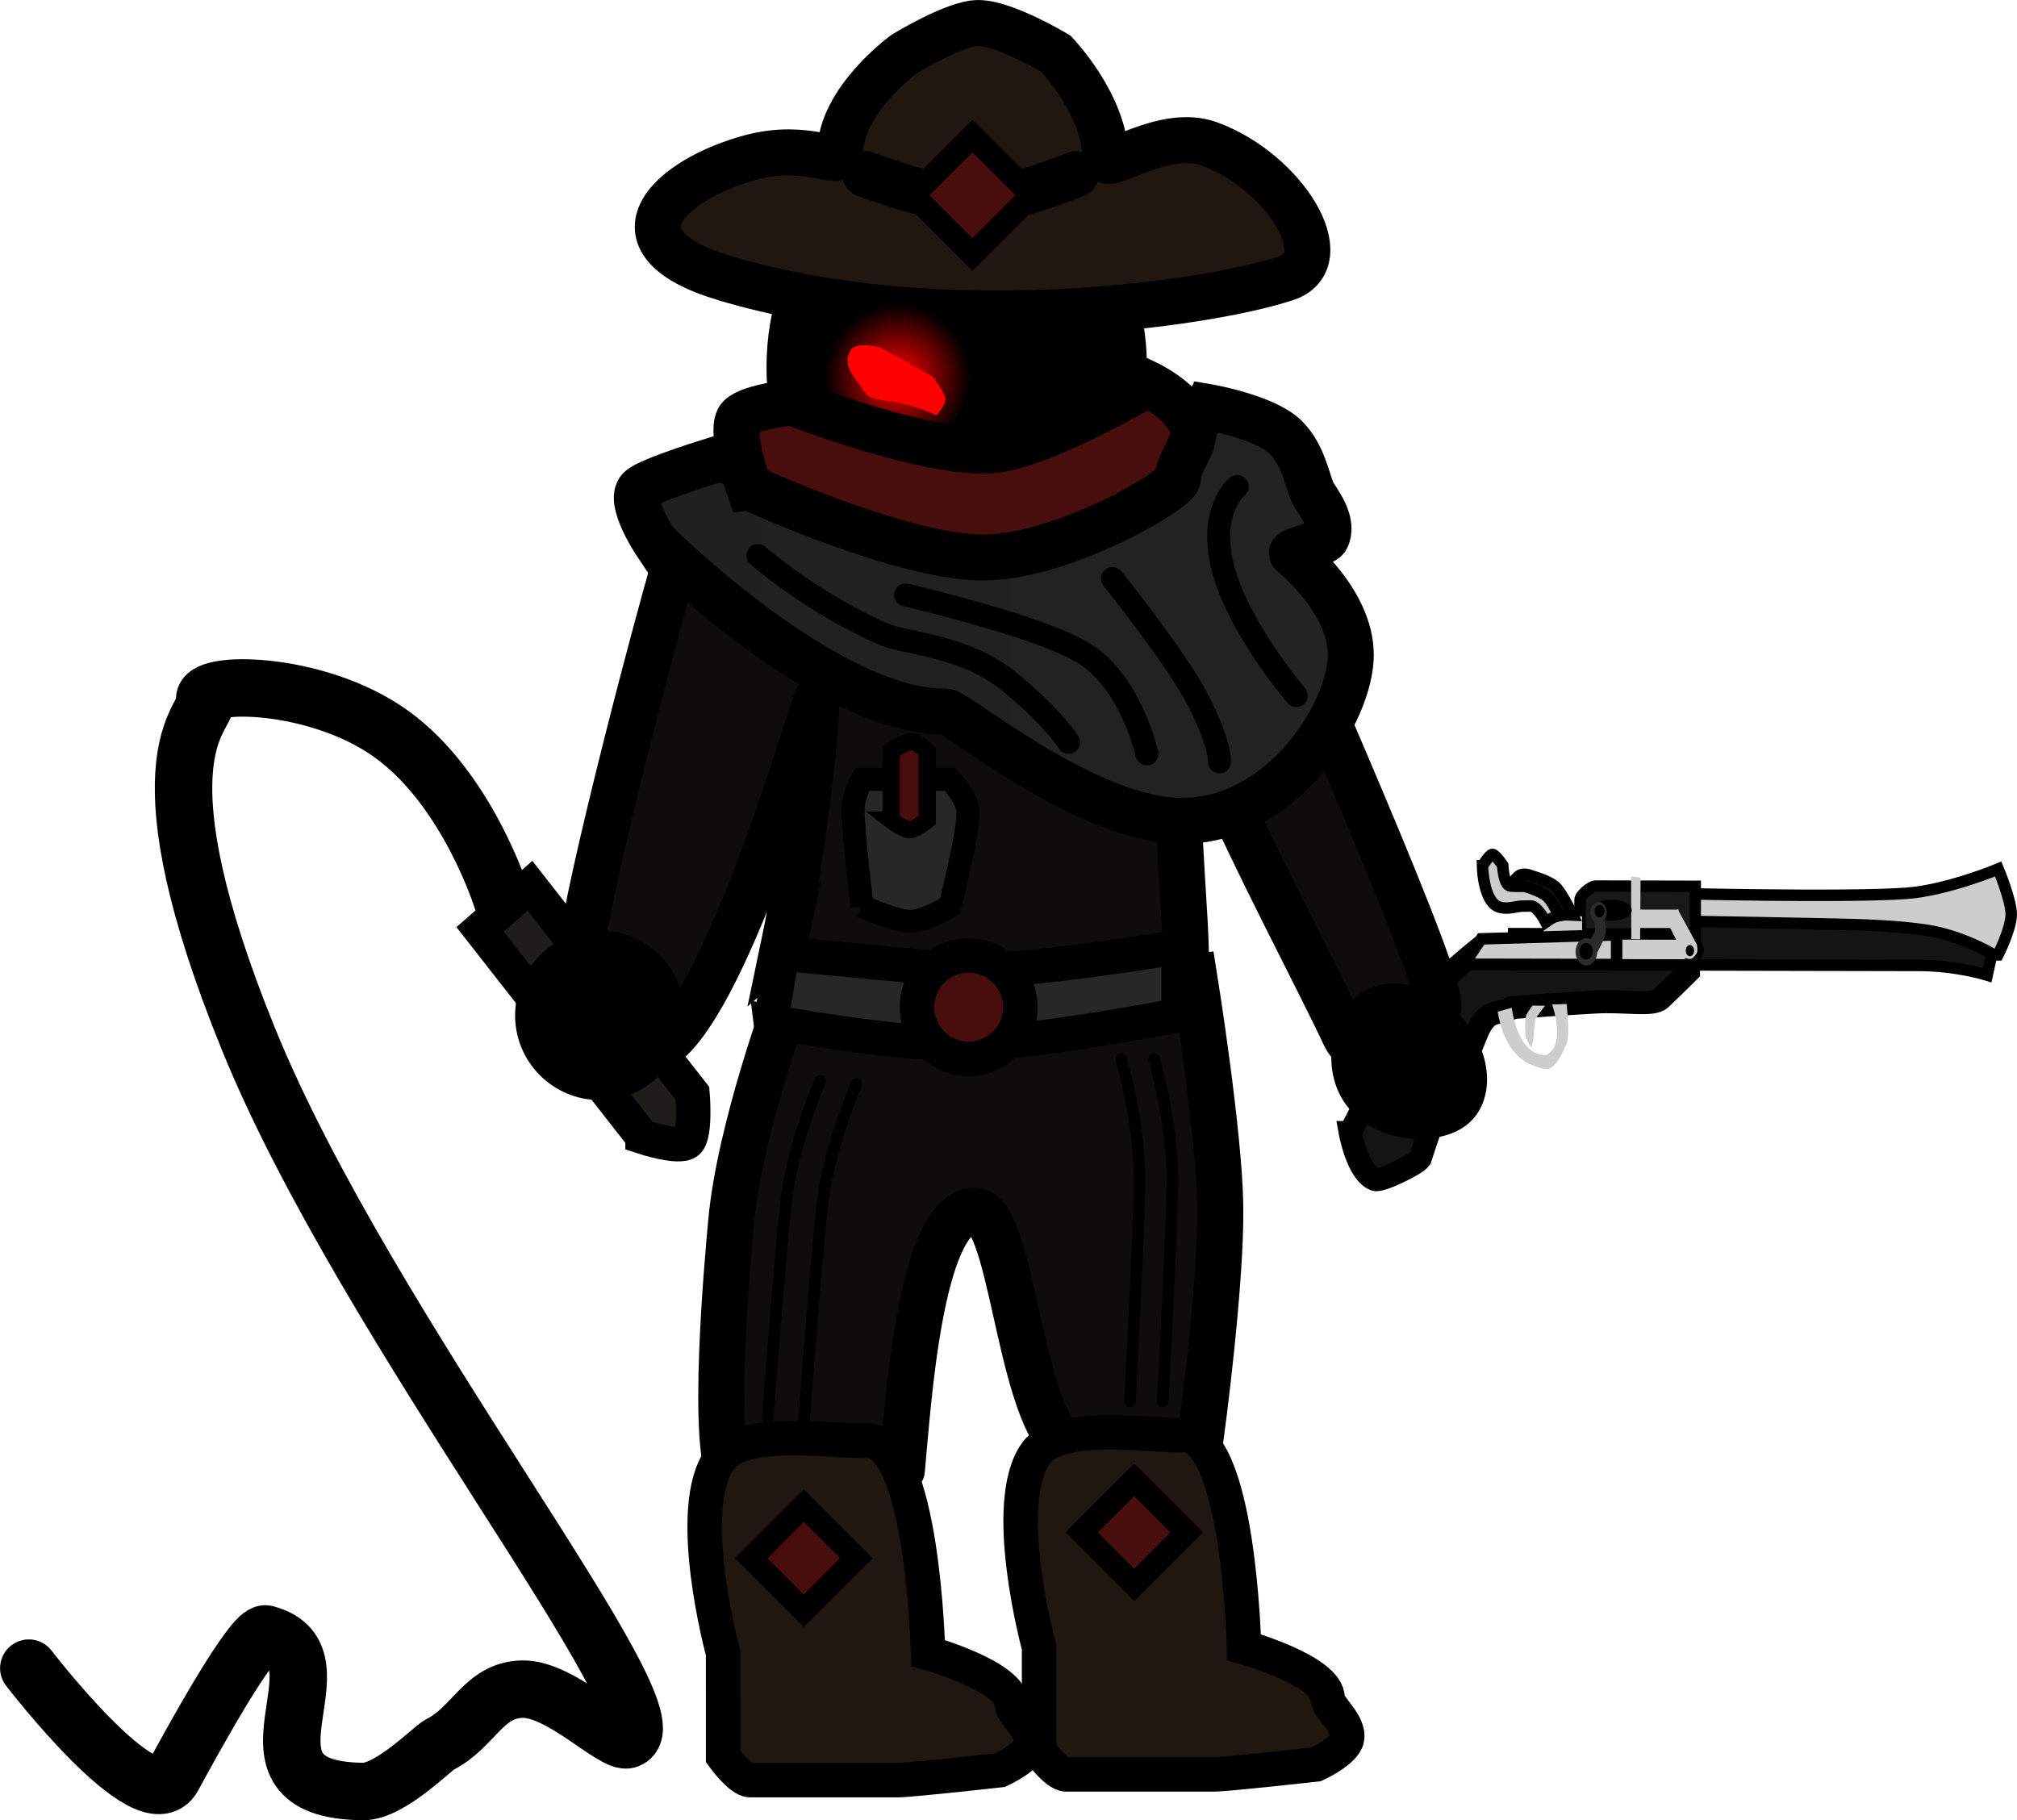 <svg version="1.1" xmlns="http://www.w3.org/2000/svg" xmlns:xlink="http://www.w3.org/1999/xlink" width="87.772" height="79.215" viewBox="0,0,87.772,79.215"><defs><linearGradient x1="225.259" y1="145.971" x2="257.777" y2="145.971" gradientUnits="userSpaceOnUse" id="color-1"><stop offset="0" stop-color="#202020"/><stop offset="1" stop-color="#232323"/></linearGradient><radialGradient cx="236.616" cy="133.656" r="3.167" gradientUnits="userSpaceOnUse" id="color-2"><stop offset="0" stop-color="#ff0000"/><stop offset="1" stop-color="#ff0000" stop-opacity="0"/></radialGradient></defs><g transform="translate(-197.547,-117.241)"><g data-paper-data="{&quot;isPaintingLayer&quot;:true}" fill-rule="nonzero" stroke-linejoin="miter" stroke-miterlimit="10" stroke-dasharray="" stroke-dashoffset="0" style="mix-blend-mode: normal"><g data-paper-data="{&quot;index&quot;:null}" stroke-linecap="butt"><path d="M270.198,158.768l0.005,-2.647c0,0 7.67,0.191 10.309,-0.004c1.77,-0.131 3.99,-1.057 3.99,-1.057c0,0 0.568,1.359 0.566,1.973c-0.001,0.631 -0.574,1.763 -0.574,1.763z" fill="#cdcdcd" stroke="#000000" stroke-width="0.5"/><path d="M269.766,159.234l0.004,-1.92c0,0 5.264,0.097 7.535,0.144c1.069,0.022 2.673,0.06 4.032,0.258c1.537,0.225 2.891,1.027 2.891,1.027l-0.206,0.934c0,0 -1.321,-0.418 -2.973,-0.421c-1.53,-0.003 -3.308,-0.007 -4.481,-0.009c-2.322,-0.005 -6.803,-0.014 -6.803,-0.014z" fill="#141414" stroke="#000000" stroke-width="0.5"/><path d="M266.303,157.93c0,0 0.002,-1.168 0.003,-1.54c0,-0.176 0.444,-0.587 0.689,-0.586c0.746,0.002 4.322,0.009 4.322,0.009l-0.004,2.128z" fill="#191919" stroke="#000000" stroke-width="0.5"/><path d="M256.302,166.526c0,0 1.671,-3.221 2.25,-4.507c0.587,-1.306 3.399,-3.524 3.399,-3.524l9.043,0.058l0.029,0.973c0,0 -0.468,0.47 -1.213,1.18c-0.345,0.328 -1.508,0.067 -2.868,0.145c-1.367,0.078 -2.848,0.183 -3.57,0.237c-0.194,0.169 -0.772,0.181 -1.027,0.354c-0.518,0.351 -0.63,1.215 -0.953,1.689c-1.164,1.568 -1.772,3.744 -2.048,4.54c-0.169,0.242 -1.701,0.992 -1.955,0.904c-0.764,-0.263 -1.088,-2.049 -1.088,-2.049z" fill="#141414" stroke="#000000" stroke-width="1"/><path d="M263.413,159.222l0.003,-1.349l7.523,0.015c0,0 0.509,0.502 0.508,0.682c-0,0.248 -0.511,0.667 -0.511,0.667z" fill="#cdcdcd" stroke="#000000" stroke-width="0.5"/><path d="M264.721,158.197l0.001,-0.668c0,0 0.482,-0.257 0.744,-0.321c0.292,-0.072 0.929,-0.09 0.929,-0.09l-0.002,1.037z" fill="#cdcdcd" stroke="none" stroke-width="0"/><path d="M261.261,159.205l0.743,-1.106l5.894,-0.174l-0.003,1.293z" fill="#cdcdcd" stroke="#000000" stroke-width="0.5"/><path d="M270.907,158.938l-0.879,-1.692l0.523,-0.442l0.834,1.536c0,0 0.067,0.301 -0.01,0.397c-0.036,0.045 -0.116,0.187 -0.211,0.222c-0.121,0.045 -0.257,-0.021 -0.257,-0.021z" fill="#cdcdcd" stroke="none" stroke-width="0"/><path d="M268.904,157.624l0.002,-0.798l1.68,0.003l-0.002,0.798z" fill="#cdcdcd" stroke="none" stroke-width="0"/><path d="M268.537,158.11l-0.01,-2.724l0.412,0.04l-0.021,2.686z" fill="#cdcdcd" stroke="none" stroke-width="0"/><path d="M271.086,158.368c0.1,0 0.182,0.109 0.181,0.244c-0,0.134 -0.082,0.243 -0.182,0.243c-0.1,-0 -0.182,-0.109 -0.181,-0.244c0,-0.134 0.082,-0.243 0.182,-0.243z" fill="#000000" stroke="none" stroke-width="0"/><path d="M266.582,158.067c0.262,0.001 0.473,0.267 0.472,0.595c-0.001,0.328 -0.213,0.593 -0.475,0.593c-0.262,-0.001 -0.473,-0.267 -0.472,-0.594c0.001,-0.328 0.213,-0.593 0.475,-0.593z" fill="#2b2b2b" stroke="none" stroke-width="0"/><path d="M266.75,158.126c0,0 0.198,-0.273 0.215,-0.425c0.019,-0.175 -0.106,-0.567 -0.106,-0.567l0.504,0.001c0,0 0.096,0.481 0.051,0.731c-0.047,0.262 -0.36,0.825 -0.36,0.825z" fill="#2b2b2b" stroke="none" stroke-width="0"/><path d="M266.856,158.641c-0,0.199 -0.131,0.36 -0.291,0.359c-0.16,-0 -0.29,-0.162 -0.289,-0.361c0,-0.199 0.131,-0.36 0.291,-0.359c0.16,0 0.29,0.162 0.289,0.361z" fill="#000000" stroke="none" stroke-width="0"/><path d="M268.555,156.854c-0.001,0.253 -0.394,0.457 -0.879,0.456c-0.485,-0.001 -0.878,-0.207 -0.877,-0.459c0.001,-0.253 0.394,-0.457 0.879,-0.456c0.485,0.001 0.878,0.206 0.877,0.459z" fill="#000000" stroke="none" stroke-width="0"/><path d="M267.112,156.492c0.198,0 0.359,0.205 0.358,0.458c-0.001,0.253 -0.162,0.457 -0.36,0.457c-0.198,-0 -0.359,-0.205 -0.358,-0.458c0.001,-0.253 0.162,-0.457 0.36,-0.457z" fill="#2b2b2b" stroke="none" stroke-width="0"/><path d="M267.153,156.624c0.118,0 0.214,0.122 0.213,0.273c-0,0.15 -0.096,0.272 -0.214,0.272c-0.118,-0 -0.214,-0.122 -0.213,-0.273c0,-0.15 0.096,-0.272 0.214,-0.272z" fill="#000000" stroke="none" stroke-width="0"/><path d="M263.333,161.099c0,0 0.235,2.109 1.499,2.058c0.885,-0.45 0.258,-2.2 0.258,-2.2l0.628,-0.023c0,0 0.143,1.219 0.029,1.623c-0.06,0.214 -0.481,1.227 -0.883,1.206c-0.016,0.013 -0.722,-0.065 -1.241,-0.55c-0.726,-0.631 -0.901,-1.943 -0.901,-1.943z" data-paper-data="{&quot;index&quot;:null}" fill="#cdcdcd" stroke="none" stroke-width="0"/><path d="M263.935,162.351c0,0 -0.056,-0.766 0.037,-0.95c0.081,-0.162 0.268,-0.399 0.268,-0.399l0.543,0.009c0,0 -0.309,0.38 -0.388,0.536c-0.094,0.187 -0.109,0.803 -0.109,0.803c0,0 -0.054,0.44 -0.107,0.451c-0.055,0.012 -0.245,-0.45 -0.245,-0.45z" fill="#cdcdcd" stroke="none" stroke-width="0"/><path d="M262.06,154.919c0,0 0.306,-0.492 0.429,-0.494c0.135,-0.003 0.451,0.477 0.451,0.477c0,0 0.034,0.888 0.349,0.902c0.159,0.007 0.439,-0.007 0.619,0.009c0.35,0.033 0.478,0.113 0.687,0.203c0.426,0.185 0.952,1.044 0.952,1.044c0,0 -0.254,0.042 -0.364,0.089c-0.131,0.055 -0.37,0.221 -0.37,0.221c0,0 -0.357,-0.701 -0.655,-0.702c-0.105,-0 -0.258,0.003 -0.428,0.009c-0.208,0.007 -0.848,0.243 -1.196,-0.118c-0.461,-0.478 -0.475,-1.64 -0.475,-1.64z" fill="#cdcdcd" stroke="#000000" stroke-width="0.5"/><path d="M265.39,157.085c0,0 -0.287,-0.617 -0.515,-0.826c-0.262,-0.241 -1.01,-0.459 -1.01,-0.459c0,0 -0.623,0.03 -0.543,-0.058c0.037,-0.041 0.22,-0.373 0.425,-0.436c0.215,-0.066 0.486,0.068 0.486,0.068c0,0 0.775,0.207 1.045,0.507c0.278,0.309 0.703,1.183 0.703,1.183c0,0 -0.223,-0.012 -0.332,-0.012c-0.073,-0 -0.259,0.034 -0.259,0.034z" fill="#191919" stroke="#000000" stroke-width="0.5"/></g><g stroke="#000000"><path d="M219.391,156.372c0,0 -1.483,-4.789 -4.812,-7.186c-3.281,-2.362 -8.412,-2.34 -8.111,-1.452c0.123,0.363 -0.783,0.927 -0.918,3.224c-0.122,2.067 0.381,5.536 2.818,11.525c5.145,12.644 18.898,29.586 16.5,30.464c-0.595,0.218 -2.918,-2.239 -4.603,-2.195c-1.685,0.044 -2.102,1.67 -3.577,2.408c-0.32,0.16 -2.163,2.055 -3.336,2.046c-6.29,-0.051 -0.414,-5.853 -4.238,-6.854c-0.558,-0.146 -3.144,4.555 -4.044,6.215c-1.092,2.016 -6.27,-4.729 -6.27,-4.729" fill="none" stroke-width="2.5" stroke-linecap="round"/><path d="M225.509,166.72l-7.071,-9.034l2.172,-1.894l7.071,9.034c0,0 0.154,1.791 -0.214,2.111c-0.356,0.31 -1.958,-0.217 -1.958,-0.217z" fill="#1f1d1a" stroke-width="1.5" stroke-linecap="butt"/></g><path d="M246.458,133.228c0,4.836 -3.258,8.756 -7.278,8.756c-4.02,0 -7.278,-3.92 -7.278,-8.756c0,-4.836 3.258,-8.756 7.278,-8.756c4.02,0 7.278,3.92 7.278,8.756z" fill="#000000" stroke="#000000" stroke-width="2" stroke-linecap="butt"/><path d="M229.361,170.438c0.37,-4.093 2.508,-9.81 2.508,-9.81c0,0 0.949,0.648 3.232,0.562c1.322,-0.05 14.415,-1.448 14.415,-1.448c0,0 1.088,6.771 1.134,9.972c0.05,3.449 -0.845,10.032 -0.845,10.032c0,0 -3.982,2.25 -5.923,0.448c-2.08,-1.931 -2.301,-10.42 -3.977,-10.269c-2.338,0.21 -2.843,8.455 -3.111,11.297c-0.028,0.298 -5.373,2.879 -7.357,0.511c-1.025,-1.224 -0.192,-10.016 -0.076,-11.293z" fill="#0e0d0c" stroke="#000000" stroke-width="2" stroke-linecap="butt"/><path d="M231.669,158.322c0.311,-1.475 1.255,-6.974 1.421,-10.614c0.022,-0.49 -3.406,11.907 -6.368,14.764c-1.218,1.175 -3.36,-2.845 -3.873,-3.019c-0.561,-0.189 2.507,-12.269 4.166,-18.072c0.42,-1.47 1.727,-3.361 3.359,-3.92c0.372,-0.127 3.724,0.051 3.724,0.051c0,0 3.877,1.78 5.616,1.798c2.26,0.024 5.418,-1.294 5.418,-1.294c0,0 7.876,-0.465 8.426,1.654c0.08,0.307 -1.595,0.911 -1.269,1.862c0.381,1.113 8.898,20.081 7.75,19.588c-0.167,-0.072 -3.034,3.21 -3.989,1.155c-1.028,-2.213 -4.21,-8.237 -5.234,-10.802c-1.821,-4.561 -1.765,-9.084 -1.824,-8.983c-0.92,1.574 -0.349,4.555 -0.32,5.715c0.157,6.164 0.49,9.161 0.477,10.595c-0.011,1.211 -18.075,2.351 -17.478,-0.48z" fill="#0e0d0c" stroke="#000000" stroke-width="2" stroke-linecap="butt"/><path d="M229.094,129.35c-5.398,-1.616 -2.308,-4.354 1.168,-5.269c2.45,-0.644 3.842,0.456 3.842,-0.167c0,-2.312 2.815,-4.339 2.815,-4.339c0,0 2.18,-1.333 3.196,-1.333c1.157,0 3.378,1.333 3.378,1.333c0,0 2.159,2.248 2.159,4.559c0,0.595 2.521,-1.357 4.519,-0.63c3.277,1.192 5.663,5.08 3.34,5.846c-3.624,1.196 -15.215,2.755 -24.416,0z" fill="#1f1710" stroke="#000000" stroke-width="2" stroke-linecap="butt"/><path d="M234.803,133.78c-0.478,-0.604 -0.416,-0.998 -0.25,-1.288c0.239,-0.42 1.305,-0.127 1.305,-0.127l2.282,1.275c0,0 0.5,0.671 0.547,0.926c0.043,0.237 -0.379,0.752 -0.379,0.752c0,0 -1.082,-0.521 -2.144,-0.632c-1.017,-0.106 -0.882,-0.301 -1.36,-0.905z" fill="#ff0000" stroke="none" stroke-width="0" stroke-linecap="butt"/><path d="M242.763,188.928c0,0 -1.726,-6.319 -0.115,-8.476c1.041,-1.393 5.198,-0.687 6.326,-0.762c2.497,-0.165 2.709,9.238 2.709,9.238c0,0 3.636,1.022 3.636,2.219c0,0.393 0.978,1.099 0.842,1.766c-0.112,0.551 -1.343,1.114 -1.343,1.114c0,0 -3.872,0.434 -4.443,0.434c-1.894,0 -5.415,0 -6.434,0c-0.435,0 -1.176,-1.028 -1.176,-1.028z" fill="#1f1710" stroke="#000000" stroke-width="1.5" stroke-linecap="butt"/><path d="M244.612,183.929l2.287,-2.287l2.287,2.287l-2.287,2.287z" fill="#480d0d" stroke="#000000" stroke-width="1" stroke-linecap="butt"/><path d="M229.013,189.178c0,0 -1.726,-6.319 -0.115,-8.476c1.041,-1.393 5.198,-0.687 6.326,-0.762c2.497,-0.165 2.709,9.238 2.709,9.238c0,0 3.636,1.022 3.636,2.219c0,0.393 0.978,1.099 0.842,1.766c-0.112,0.551 -1.343,1.114 -1.343,1.114c0,0 -3.872,0.434 -4.443,0.434c-1.894,0 -5.415,0 -6.434,0c-0.435,0 -1.176,-1.028 -1.176,-1.028z" fill="#1f1710" stroke="#000000" stroke-width="1.5" stroke-linecap="butt"/><path d="M230.237,185.054l2.287,-2.287l2.287,2.287l-2.287,2.287z" fill="#480d0d" stroke="#000000" stroke-width="1" stroke-linecap="butt"/><path d="M231.087,161.714l0.5,-2.967c0,0 7.925,0.742 8.125,0.742c2.976,0 9.125,-1.039 9.125,-1.039v2.967c0,0 -6.34,1.24 -9.377,1.265c-2.87,0.024 -8.373,-0.969 -8.373,-0.969z" fill="#272727" stroke="#000000" stroke-width="1.5" stroke-linecap="butt"/><path d="M219.962,161.429c0,-2.037 1.651,-3.688 3.688,-3.688c2.037,0 3.688,1.651 3.688,3.688c0,2.037 -1.651,3.688 -3.688,3.688c-2.037,0 -3.688,-1.651 -3.688,-3.688z" fill="#000000" stroke="none" stroke-width="0" stroke-linecap="butt"/><path d="M226.055,140.825c0,0 -1.176,-1.777 -0.67,-2.3c0.391,-0.404 3.452,-1.325 3.452,-1.325c0,0 8.771,2.554 12.959,2.372c1.168,-0.051 3.302,-0.639 4.751,-1.369c2.549,-1.283 3.539,-3.254 3.539,-3.254c0,0 2.49,0.424 3.399,1.312c0.843,0.824 0.974,2.101 1.239,2.515c0.258,0.404 0.877,1.241 0.537,1.901c-0.111,0.216 -1.516,0.512 -1.5,0.638c0.004,0.031 2.749,2.171 2.558,4.678c-0.194,2.548 -3.139,7.069 -7.469,6.969c-4.145,-0.095 -9.676,-4.758 -10.138,-4.753c-5.223,0.054 -12.657,-7.386 -12.657,-7.386z" fill="url(#color-1)" stroke="#000000" stroke-width="2" stroke-linecap="butt"/><path d="M244.366,124.822c0,0 -2.776,1.167 -4.5,1.167c-1.53,0 -4.667,-1.167 -4.667,-1.167" fill="none" stroke="#000000" stroke-width="2" stroke-linecap="round"/><path d="M239.866,128.317l-2.578,-2.578l2.578,-2.578l2.578,2.578z" fill="#480d0d" stroke="#000000" stroke-width="1" stroke-linecap="butt"/><path d="M233.449,133.656c0,-1.749 1.418,-3.167 3.167,-3.167c1.749,0 3.167,1.418 3.167,3.167c0,1.749 -1.418,3.167 -3.167,3.167c-1.749,0 -3.167,-1.418 -3.167,-3.167z" fill="url(#color-2)" stroke="none" stroke-width="0" stroke-linecap="butt"/><path d="M237.449,161.072c0,-1.243 1.007,-2.25 2.25,-2.25c1.243,0 2.25,1.007 2.25,2.25c0,1.243 -1.007,2.25 -2.25,2.25c-1.243,0 -2.25,-1.007 -2.25,-2.25z" fill="#480d0d" stroke="#000000" stroke-width="1.5" stroke-linecap="butt"/><path d="M230.956,178.991c0,0 0.53,-7.118 0.807,-9.494c0.294,-2.52 1.479,-5.22 1.479,-5.22" fill="none" stroke="#000000" stroke-width="0.5" stroke-linecap="round"/><path d="M232.528,179.133c0,0 0.53,-7.118 0.807,-9.494c0.294,-2.52 1.479,-5.22 1.479,-5.22" fill="none" stroke="#000000" stroke-width="0.5" stroke-linecap="round"/><path d="M247.768,163.333c0,0 0.829,2.83 0.797,5.367c-0.031,2.392 -0.419,9.519 -0.419,9.519" data-paper-data="{&quot;index&quot;:null}" fill="none" stroke="#000000" stroke-width="0.5" stroke-linecap="round"/><path d="M246.339,163.333c0,0 0.829,2.83 0.797,5.367c-0.031,2.392 -0.419,9.519 -0.419,9.519" data-paper-data="{&quot;index&quot;:null}" fill="none" stroke="#000000" stroke-width="0.5" stroke-linecap="round"/><path d="M230.129,138.441c0,0 -0.792,-2.28 -0.451,-2.951c0.264,-0.519 2.326,-0.738 2.326,-0.738c0,0 5.911,2.315 8.734,2.081c2.172,-0.18 6.766,-2.883 6.766,-2.883c0,0 1.575,0.759 1.946,1.863c0.231,0.687 -0.693,1.606 -0.649,2.26c0.03,0.446 -4.852,3.359 -8.372,3.429c-3.52,0.069 -10.299,-3.061 -10.299,-3.061z" fill="#480d0d" stroke="#000000" stroke-width="2" stroke-linecap="butt"/><path d="M253.956,147.51c0,0 -2.608,-3.037 -3.227,-5.686c-0.567,-2.427 0.656,-3.406 0.656,-3.406" fill="none" stroke="#000000" stroke-width="1" stroke-linecap="round"/><path d="M230.528,141.419c0,0 2.357,2.068 5.475,3.422c0.957,0.416 3.551,0.481 5.492,2.086c1.941,1.604 2.551,2.618 2.551,2.618" fill="none" stroke="#000000" stroke-width="1" stroke-linecap="round"/><path d="M236.956,143.133c0,0 6.088,1.407 7.879,2.612c1.972,1.327 2.621,4.305 2.621,4.305" fill="none" stroke="#000000" stroke-width="1" stroke-linecap="round"/><path d="M245.956,142.419c0,0 2.778,3.455 3.72,5.286c1.02,1.982 0.935,2.69 0.935,2.69" fill="none" stroke="#000000" stroke-width="1" stroke-linecap="round"/><path d="M235.065,156.686c0,0 -0.395,-3.195 -0.395,-4.211c0,-0.605 0.395,-1.316 0.395,-1.316h3.816c0,0 0.789,0.803 0.789,1.447c0,1.02 -0.789,4.079 -0.789,4.079c0,0 -1.111,0.658 -1.711,0.658c-0.665,0 -2.105,-0.658 -2.105,-0.658z" fill="#272727" stroke="#000000" stroke-width="1" stroke-linecap="butt"/><path d="M236.325,152.931v-3c0,0 0.621,-0.417 0.899,-0.417c0.24,0 0.672,0.417 0.672,0.417v3c0,0 -0.515,0.417 -0.756,0.417c-0.278,0 -0.816,-0.417 -0.816,-0.417z" fill="#480d0d" stroke="#000000" stroke-width="0.75" stroke-linecap="butt"/><path d="M261.393,161.801c1.215,1.619 1.14,3.634 -0.167,4.5c-1.307,0.866 -3.866,0.667 -5.081,-0.952c-1.215,-1.619 -0.627,-4.045 0.681,-4.911c1.307,-0.866 3.352,-0.256 4.567,1.363z" fill="#000000" stroke="none" stroke-width="0" stroke-linecap="butt"/></g></g></svg>
